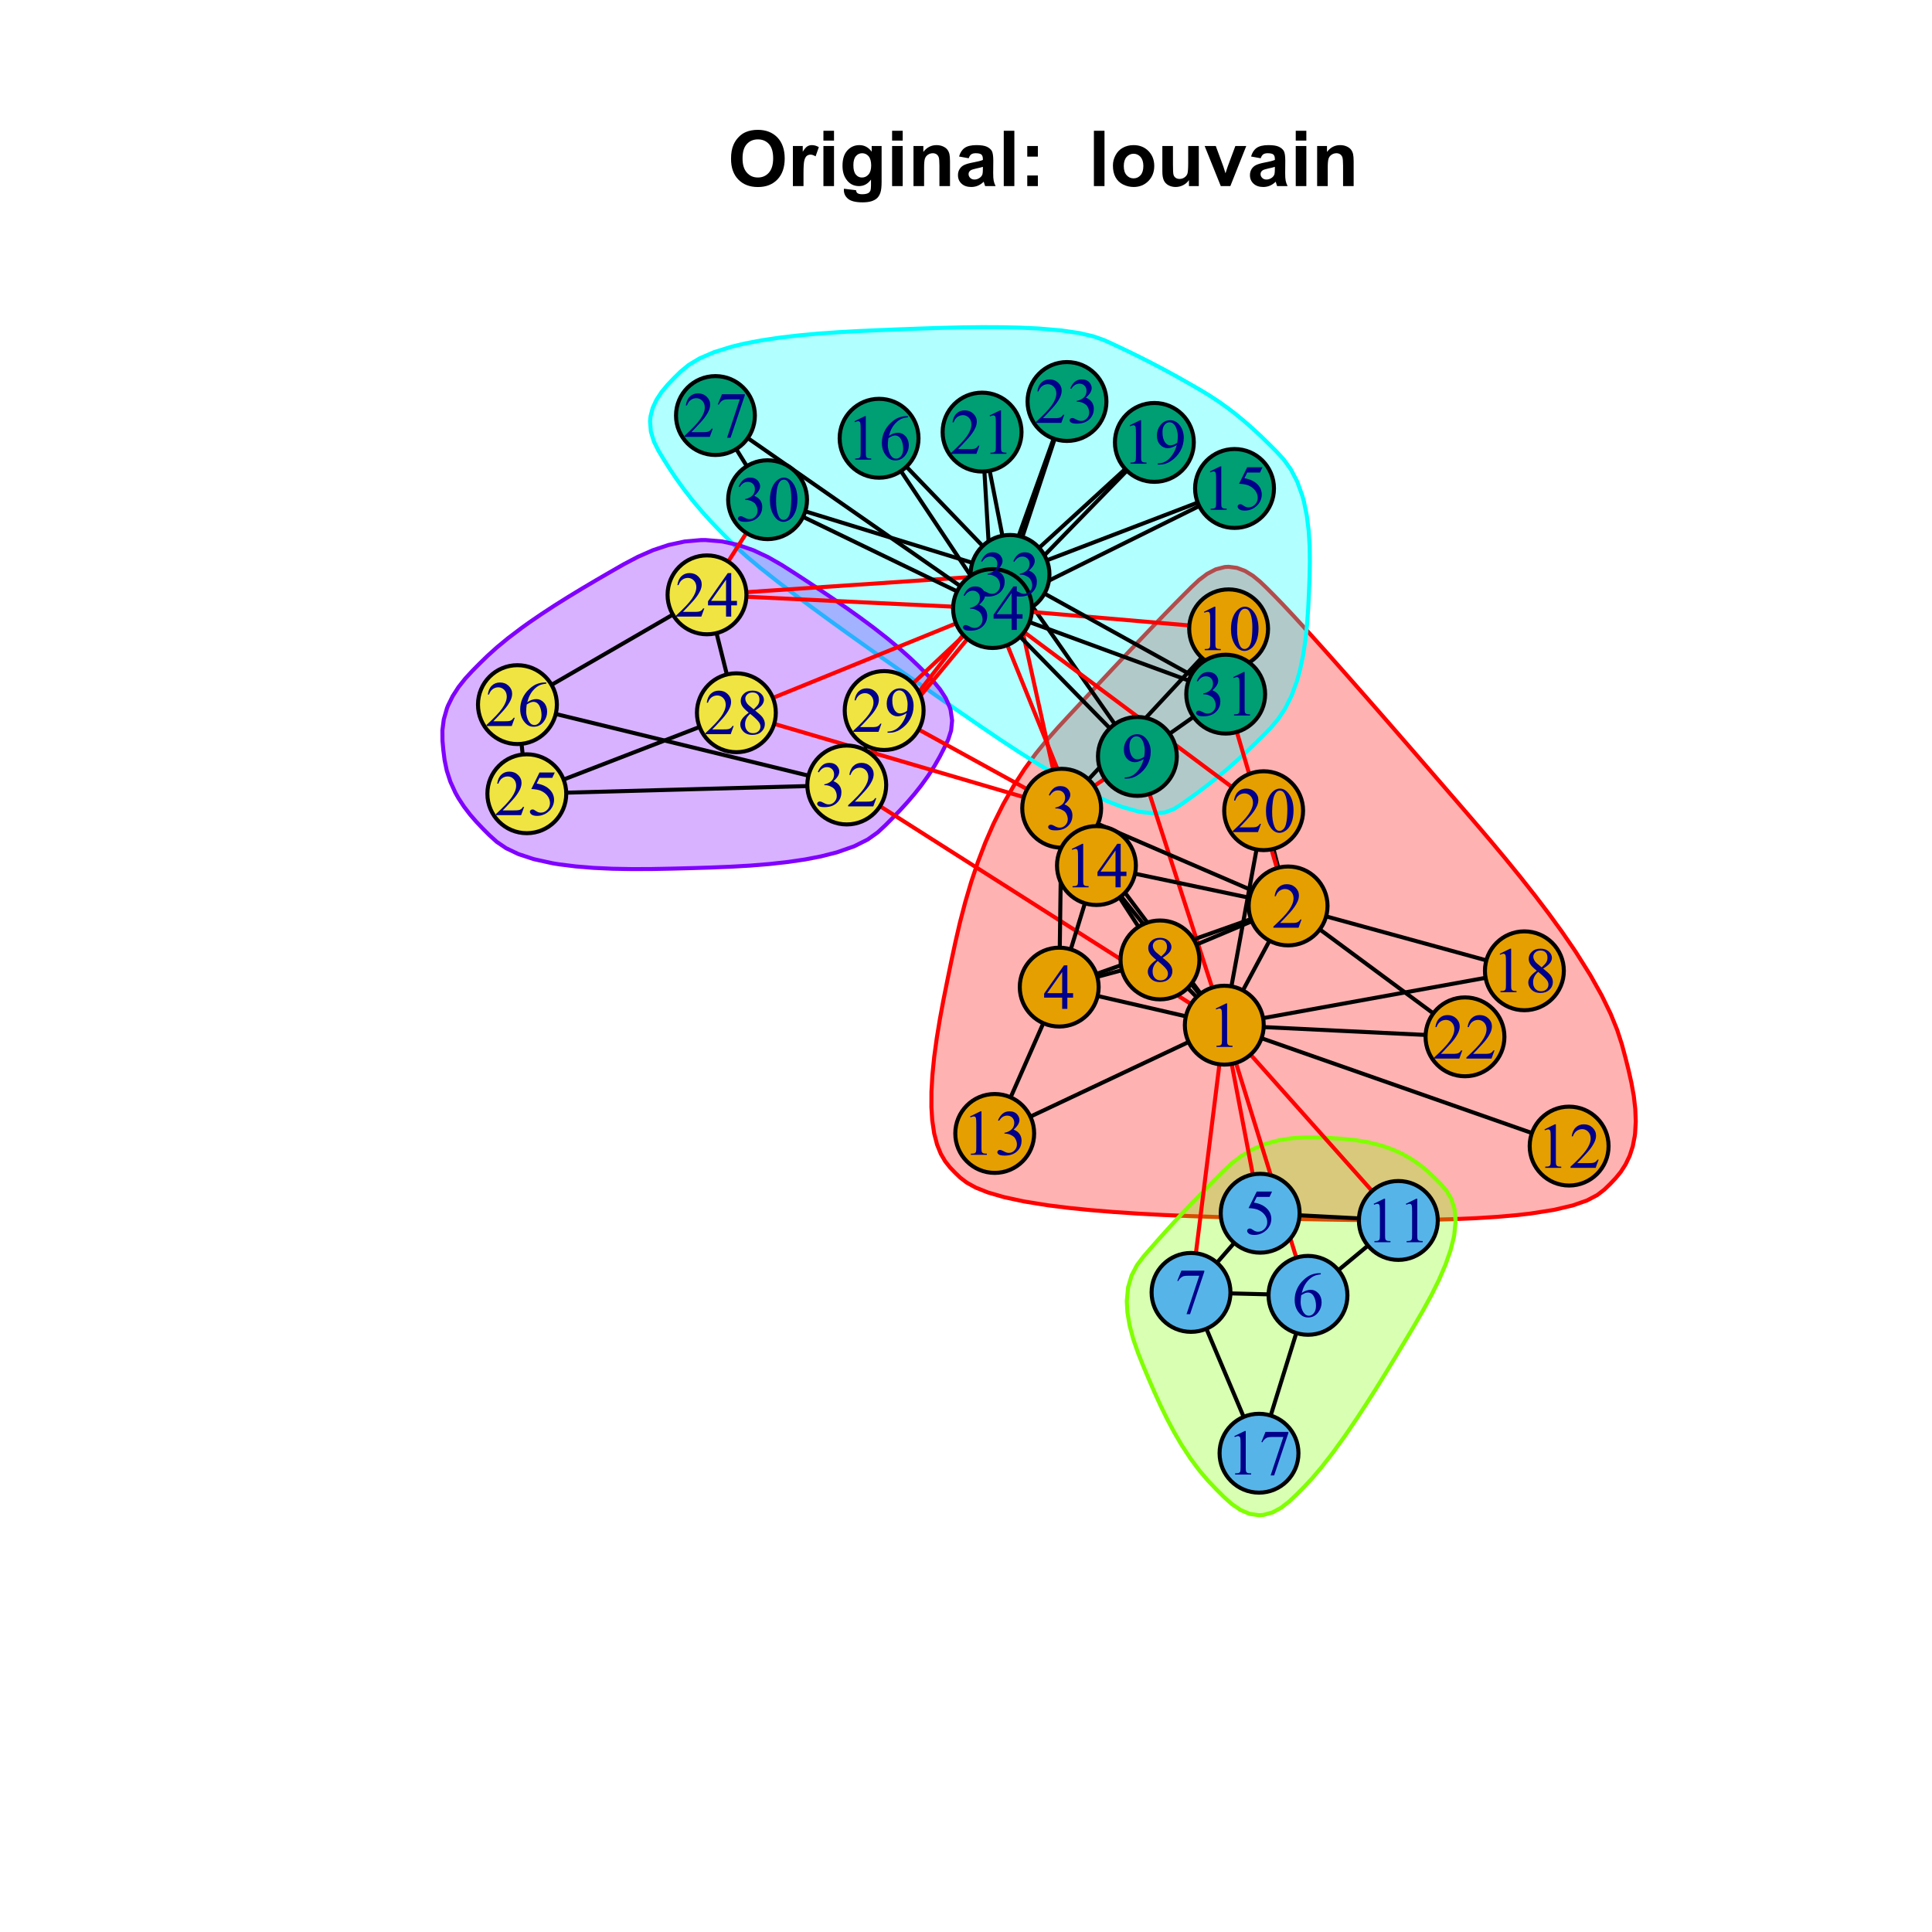 <?xml version="1.0" encoding="UTF-8"?>
<svg xmlns="http://www.w3.org/2000/svg" xmlns:xlink="http://www.w3.org/1999/xlink" width="360pt" height="360pt" viewBox="0 0 360 360" version="1.1">
<defs>
<g>
<symbol overflow="visible" id="glyph0-0">
<path style="stroke:none;" d="M 1.801 0 L 1.801 -9 L 9 -9 L 9 0 Z M 2.023 -0.227 L 8.773 -0.227 L 8.773 -8.773 L 2.023 -8.773 Z M 2.023 -0.227 "/>
</symbol>
<symbol overflow="visible" id="glyph0-1">
<path style="stroke:none;" d="M 0.625 -5.09 C 0.621 -6.137 0.777 -7.02 1.098 -7.734 C 1.328 -8.258 1.648 -8.727 2.055 -9.148 C 2.457 -9.562 2.902 -9.871 3.391 -10.074 C 4.027 -10.344 4.766 -10.48 5.609 -10.484 C 7.125 -10.48 8.344 -10.012 9.258 -9.07 C 10.168 -8.125 10.621 -6.812 10.625 -5.141 C 10.621 -3.473 10.168 -2.172 9.266 -1.234 C 8.359 -0.293 7.152 0.176 5.641 0.176 C 4.105 0.176 2.887 -0.289 1.98 -1.227 C 1.074 -2.156 0.621 -3.445 0.625 -5.09 Z M 2.77 -5.16 C 2.766 -3.992 3.035 -3.105 3.578 -2.504 C 4.113 -1.898 4.797 -1.598 5.633 -1.602 C 6.457 -1.598 7.137 -1.898 7.672 -2.496 C 8.203 -3.094 8.473 -3.988 8.473 -5.188 C 8.473 -6.367 8.211 -7.25 7.695 -7.832 C 7.172 -8.41 6.484 -8.699 5.633 -8.703 C 4.77 -8.699 4.078 -8.406 3.555 -7.82 C 3.027 -7.23 2.766 -6.344 2.77 -5.16 Z M 2.77 -5.16 "/>
</symbol>
<symbol overflow="visible" id="glyph0-2">
<path style="stroke:none;" d="M 2.926 0 L 0.949 0 L 0.949 -7.469 L 2.785 -7.469 L 2.785 -6.406 C 3.094 -6.902 3.375 -7.234 3.629 -7.395 C 3.879 -7.555 4.164 -7.633 4.484 -7.637 C 4.93 -7.633 5.363 -7.508 5.785 -7.262 L 5.176 -5.539 C 4.84 -5.75 4.531 -5.859 4.246 -5.863 C 3.969 -5.859 3.734 -5.781 3.543 -5.633 C 3.348 -5.477 3.195 -5.203 3.09 -4.809 C 2.977 -4.406 2.922 -3.57 2.926 -2.305 Z M 2.926 0 "/>
</symbol>
<symbol overflow="visible" id="glyph0-3">
<path style="stroke:none;" d="M 1.035 -8.48 L 1.035 -10.309 L 3.008 -10.309 L 3.008 -8.48 Z M 1.035 0 L 1.035 -7.469 L 3.008 -7.469 L 3.008 0 Z M 1.035 0 "/>
</symbol>
<symbol overflow="visible" id="glyph0-4">
<path style="stroke:none;" d="M 0.852 0.492 L 3.109 0.766 C 3.145 1.027 3.23 1.207 3.367 1.309 C 3.551 1.445 3.848 1.516 4.254 1.52 C 4.77 1.516 5.156 1.438 5.414 1.285 C 5.586 1.18 5.715 1.016 5.809 0.789 C 5.863 0.621 5.895 0.32 5.898 -0.121 L 5.898 -1.211 C 5.305 -0.402 4.559 0 3.664 0 C 2.656 0 1.863 -0.422 1.281 -1.273 C 0.816 -1.938 0.586 -2.773 0.59 -3.777 C 0.586 -5.023 0.887 -5.98 1.492 -6.645 C 2.094 -7.305 2.844 -7.633 3.742 -7.637 C 4.66 -7.633 5.422 -7.227 6.027 -6.418 L 6.027 -7.469 L 7.875 -7.469 L 7.875 -0.766 C 7.875 0.113 7.801 0.77 7.656 1.207 C 7.508 1.645 7.305 1.984 7.043 2.234 C 6.781 2.48 6.43 2.676 5.992 2.82 C 5.551 2.957 4.996 3.027 4.332 3.031 C 3.062 3.027 2.164 2.812 1.637 2.379 C 1.105 1.945 0.844 1.395 0.844 0.73 C 0.844 0.664 0.844 0.586 0.852 0.492 Z M 2.617 -3.887 C 2.613 -3.09 2.766 -2.512 3.074 -2.148 C 3.379 -1.777 3.758 -1.594 4.211 -1.598 C 4.691 -1.594 5.098 -1.781 5.434 -2.16 C 5.762 -2.535 5.93 -3.094 5.934 -3.84 C 5.93 -4.609 5.77 -5.184 5.453 -5.562 C 5.133 -5.934 4.73 -6.121 4.246 -6.125 C 3.77 -6.121 3.379 -5.938 3.074 -5.57 C 2.766 -5.199 2.613 -4.637 2.617 -3.887 Z M 2.617 -3.887 "/>
</symbol>
<symbol overflow="visible" id="glyph0-5">
<path style="stroke:none;" d="M 7.824 0 L 5.852 0 L 5.852 -3.812 C 5.848 -4.613 5.805 -5.133 5.723 -5.375 C 5.637 -5.609 5.5 -5.793 5.312 -5.926 C 5.121 -6.055 4.891 -6.121 4.625 -6.125 C 4.281 -6.121 3.977 -6.027 3.703 -5.844 C 3.43 -5.652 3.242 -5.406 3.145 -5.098 C 3.043 -4.785 2.992 -4.211 2.996 -3.383 L 2.996 0 L 1.02 0 L 1.02 -7.469 L 2.855 -7.469 L 2.855 -6.371 C 3.504 -7.211 4.324 -7.633 5.316 -7.637 C 5.746 -7.633 6.145 -7.555 6.508 -7.398 C 6.867 -7.238 7.141 -7.039 7.328 -6.797 C 7.512 -6.555 7.641 -6.277 7.715 -5.969 C 7.785 -5.656 7.82 -5.215 7.824 -4.641 Z M 7.824 0 "/>
</symbol>
<symbol overflow="visible" id="glyph0-6">
<path style="stroke:none;" d="M 2.512 -5.188 L 0.719 -5.512 C 0.918 -6.23 1.266 -6.766 1.758 -7.113 C 2.25 -7.461 2.98 -7.633 3.953 -7.637 C 4.832 -7.633 5.488 -7.531 5.918 -7.324 C 6.348 -7.113 6.648 -6.848 6.828 -6.527 C 7 -6.207 7.09 -5.617 7.094 -4.762 L 7.074 -2.453 C 7.07 -1.793 7.102 -1.309 7.168 -1 C 7.227 -0.688 7.348 -0.355 7.523 0 L 5.57 0 C 5.516 -0.129 5.453 -0.32 5.379 -0.582 C 5.344 -0.695 5.32 -0.773 5.309 -0.816 C 4.969 -0.484 4.605 -0.238 4.223 -0.078 C 3.836 0.086 3.426 0.164 2.996 0.168 C 2.223 0.164 1.617 -0.043 1.176 -0.457 C 0.73 -0.871 0.508 -1.398 0.512 -2.039 C 0.508 -2.461 0.609 -2.836 0.812 -3.168 C 1.012 -3.496 1.293 -3.75 1.66 -3.926 C 2.02 -4.102 2.547 -4.254 3.234 -4.387 C 4.156 -4.559 4.793 -4.719 5.152 -4.871 L 5.152 -5.07 C 5.148 -5.445 5.055 -5.719 4.871 -5.883 C 4.68 -6.043 4.328 -6.121 3.812 -6.125 C 3.457 -6.121 3.184 -6.055 2.988 -5.918 C 2.789 -5.777 2.629 -5.531 2.512 -5.188 Z M 5.152 -3.586 C 4.895 -3.5 4.496 -3.398 3.949 -3.285 C 3.402 -3.164 3.043 -3.047 2.875 -2.938 C 2.613 -2.75 2.484 -2.52 2.488 -2.242 C 2.484 -1.965 2.586 -1.727 2.797 -1.523 C 3 -1.32 3.266 -1.219 3.586 -1.223 C 3.941 -1.219 4.281 -1.336 4.605 -1.574 C 4.844 -1.75 5 -1.969 5.078 -2.23 C 5.125 -2.395 5.148 -2.715 5.152 -3.191 Z M 5.152 -3.586 "/>
</symbol>
<symbol overflow="visible" id="glyph0-7">
<path style="stroke:none;" d="M 1.035 0 L 1.035 -10.309 L 3.008 -10.309 L 3.008 0 Z M 1.035 0 "/>
</symbol>
<symbol overflow="visible" id="glyph0-8">
<path style="stroke:none;" d="M 1.414 -5.492 L 1.414 -7.469 L 3.391 -7.469 L 3.391 -5.492 Z M 1.414 0 L 1.414 -1.977 L 3.391 -1.977 L 3.391 0 Z M 1.414 0 "/>
</symbol>
<symbol overflow="visible" id="glyph0-9">
<path style="stroke:none;" d=""/>
</symbol>
<symbol overflow="visible" id="glyph0-10">
<path style="stroke:none;" d="M 0.578 -3.84 C 0.574 -4.492 0.734 -5.129 1.062 -5.742 C 1.383 -6.355 1.84 -6.824 2.434 -7.148 C 3.023 -7.473 3.688 -7.633 4.422 -7.637 C 5.551 -7.633 6.477 -7.266 7.199 -6.535 C 7.918 -5.797 8.277 -4.871 8.281 -3.754 C 8.277 -2.621 7.914 -1.684 7.188 -0.945 C 6.457 -0.203 5.539 0.164 4.438 0.168 C 3.75 0.164 3.098 0.012 2.477 -0.293 C 1.855 -0.602 1.383 -1.055 1.062 -1.652 C 0.734 -2.25 0.574 -2.977 0.578 -3.84 Z M 2.602 -3.734 C 2.602 -2.988 2.777 -2.422 3.129 -2.031 C 3.48 -1.637 3.914 -1.441 4.43 -1.441 C 4.945 -1.441 5.375 -1.637 5.727 -2.031 C 6.07 -2.422 6.246 -2.992 6.25 -3.746 C 6.246 -4.473 6.07 -5.035 5.727 -5.434 C 5.375 -5.824 4.945 -6.023 4.43 -6.027 C 3.914 -6.023 3.48 -5.824 3.129 -5.434 C 2.777 -5.035 2.602 -4.469 2.602 -3.734 Z M 2.602 -3.734 "/>
</symbol>
<symbol overflow="visible" id="glyph0-11">
<path style="stroke:none;" d="M 5.949 0 L 5.949 -1.117 C 5.672 -0.715 5.316 -0.402 4.875 -0.176 C 4.43 0.051 3.961 0.164 3.473 0.168 C 2.969 0.164 2.52 0.059 2.125 -0.16 C 1.723 -0.379 1.434 -0.691 1.258 -1.09 C 1.078 -1.488 0.988 -2.039 0.992 -2.742 L 0.992 -7.469 L 2.969 -7.469 L 2.969 -4.035 C 2.965 -2.984 3 -2.34 3.074 -2.105 C 3.145 -1.863 3.277 -1.676 3.473 -1.543 C 3.664 -1.402 3.906 -1.336 4.203 -1.336 C 4.539 -1.336 4.844 -1.426 5.109 -1.613 C 5.375 -1.793 5.559 -2.023 5.66 -2.301 C 5.758 -2.574 5.805 -3.246 5.809 -4.316 L 5.809 -7.469 L 7.785 -7.469 L 7.785 0 Z M 5.949 0 "/>
</symbol>
<symbol overflow="visible" id="glyph0-12">
<path style="stroke:none;" d="M 3.086 0 L 0.078 -7.469 L 2.152 -7.469 L 3.559 -3.656 L 3.965 -2.383 C 4.07 -2.703 4.137 -2.918 4.168 -3.023 C 4.23 -3.234 4.301 -3.445 4.379 -3.656 L 5.801 -7.469 L 7.832 -7.469 L 4.867 0 Z M 3.086 0 "/>
</symbol>
<symbol overflow="visible" id="glyph1-0">
<path style="stroke:none;" d="M 1.664 0 L 1.664 -7.5 L 7.664 -7.5 L 7.664 0 Z M 1.852 -0.188 L 7.477 -0.188 L 7.477 -7.312 L 1.852 -7.312 Z M 1.852 -0.188 "/>
</symbol>
<symbol overflow="visible" id="glyph1-1">
<path style="stroke:none;" d="M 1.406 -7.164 L 3.34 -8.109 L 3.531 -8.109 L 3.531 -1.398 C 3.527 -0.953 3.547 -0.676 3.586 -0.57 C 3.625 -0.457 3.703 -0.375 3.82 -0.316 C 3.938 -0.254 4.176 -0.219 4.535 -0.219 L 4.535 0 L 1.547 0 L 1.547 -0.219 C 1.922 -0.219 2.164 -0.25 2.273 -0.312 C 2.383 -0.367 2.457 -0.445 2.5 -0.543 C 2.543 -0.637 2.566 -0.922 2.566 -1.398 L 2.566 -5.688 C 2.566 -6.262 2.547 -6.633 2.508 -6.805 C 2.48 -6.926 2.43 -7.02 2.359 -7.078 C 2.285 -7.133 2.199 -7.16 2.098 -7.164 C 1.953 -7.16 1.75 -7.102 1.492 -6.984 Z M 1.406 -7.164 "/>
</symbol>
<symbol overflow="visible" id="glyph1-2">
<path style="stroke:none;" d="M 5.5 -1.531 L 4.945 0 L 0.258 0 L 0.258 -0.219 C 1.637 -1.469 2.605 -2.496 3.172 -3.297 C 3.73 -4.09 4.012 -4.82 4.016 -5.484 C 4.012 -5.988 3.859 -6.402 3.551 -6.727 C 3.238 -7.047 2.867 -7.207 2.445 -7.211 C 2.051 -7.207 1.699 -7.094 1.391 -6.867 C 1.078 -6.641 0.852 -6.305 0.703 -5.867 L 0.484 -5.867 C 0.582 -6.586 0.832 -7.141 1.238 -7.527 C 1.637 -7.914 2.145 -8.109 2.754 -8.109 C 3.395 -8.109 3.93 -7.902 4.367 -7.488 C 4.797 -7.074 5.016 -6.586 5.016 -6.023 C 5.016 -5.621 4.922 -5.219 4.734 -4.816 C 4.445 -4.184 3.977 -3.512 3.328 -2.805 C 2.352 -1.738 1.742 -1.098 1.508 -0.883 L 3.578 -0.883 C 3.996 -0.879 4.293 -0.895 4.465 -0.93 C 4.637 -0.957 4.789 -1.02 4.926 -1.121 C 5.062 -1.215 5.184 -1.352 5.285 -1.531 Z M 5.5 -1.531 "/>
</symbol>
<symbol overflow="visible" id="glyph1-3">
<path style="stroke:none;" d="M 0.609 -6.434 C 0.836 -6.965 1.121 -7.375 1.465 -7.672 C 1.809 -7.961 2.238 -8.109 2.758 -8.109 C 3.395 -8.109 3.883 -7.902 4.227 -7.488 C 4.477 -7.176 4.605 -6.844 4.609 -6.5 C 4.605 -5.918 4.242 -5.32 3.523 -4.703 C 4.008 -4.512 4.379 -4.238 4.629 -3.883 C 4.879 -3.527 5.004 -3.109 5.004 -2.633 C 5.004 -1.941 4.785 -1.348 4.348 -0.844 C 3.777 -0.188 2.949 0.141 1.867 0.141 C 1.332 0.141 0.969 0.074 0.773 -0.059 C 0.578 -0.191 0.48 -0.332 0.484 -0.484 C 0.48 -0.598 0.527 -0.699 0.621 -0.785 C 0.715 -0.871 0.824 -0.914 0.953 -0.914 C 1.051 -0.914 1.152 -0.898 1.254 -0.867 C 1.316 -0.844 1.465 -0.77 1.703 -0.652 C 1.934 -0.527 2.098 -0.457 2.191 -0.434 C 2.332 -0.387 2.484 -0.363 2.656 -0.367 C 3.047 -0.363 3.395 -0.52 3.691 -0.832 C 3.988 -1.141 4.137 -1.504 4.137 -1.93 C 4.137 -2.234 4.066 -2.535 3.93 -2.828 C 3.828 -3.043 3.719 -3.211 3.598 -3.328 C 3.426 -3.484 3.195 -3.625 2.906 -3.754 C 2.613 -3.879 2.312 -3.941 2.008 -3.945 L 1.82 -3.945 L 1.82 -4.117 C 2.129 -4.156 2.438 -4.27 2.75 -4.453 C 3.059 -4.633 3.285 -4.852 3.43 -5.113 C 3.566 -5.367 3.637 -5.652 3.641 -5.965 C 3.637 -6.367 3.512 -6.691 3.262 -6.941 C 3.008 -7.188 2.695 -7.312 2.32 -7.312 C 1.715 -7.312 1.207 -6.988 0.805 -6.34 Z M 0.609 -6.434 "/>
</symbol>
<symbol overflow="visible" id="glyph1-4">
<path style="stroke:none;" d="M 5.586 -2.93 L 5.586 -2.098 L 4.516 -2.098 L 4.516 0 L 3.551 0 L 3.551 -2.098 L 0.188 -2.098 L 0.188 -2.848 L 3.875 -8.109 L 4.516 -8.109 L 4.516 -2.93 Z M 3.551 -2.93 L 3.551 -6.875 L 0.762 -2.93 Z M 3.551 -2.93 "/>
</symbol>
<symbol overflow="visible" id="glyph1-5">
<path style="stroke:none;" d="M 5.211 -7.945 L 4.75 -6.949 L 2.359 -6.949 L 1.84 -5.883 C 2.871 -5.73 3.691 -5.344 4.301 -4.727 C 4.816 -4.191 5.074 -3.566 5.078 -2.852 C 5.074 -2.434 4.988 -2.047 4.824 -1.691 C 4.652 -1.336 4.441 -1.035 4.184 -0.785 C 3.926 -0.535 3.637 -0.332 3.32 -0.18 C 2.871 0.035 2.41 0.141 1.938 0.141 C 1.461 0.141 1.113 0.062 0.898 -0.102 C 0.68 -0.258 0.574 -0.438 0.574 -0.641 C 0.574 -0.746 0.617 -0.844 0.707 -0.93 C 0.797 -1.012 0.91 -1.055 1.047 -1.055 C 1.148 -1.055 1.238 -1.039 1.316 -1.008 C 1.391 -0.977 1.52 -0.895 1.703 -0.766 C 1.996 -0.559 2.293 -0.457 2.594 -0.461 C 3.051 -0.457 3.453 -0.629 3.801 -0.98 C 4.145 -1.324 4.316 -1.746 4.32 -2.242 C 4.316 -2.723 4.164 -3.172 3.855 -3.586 C 3.543 -4 3.117 -4.32 2.578 -4.555 C 2.148 -4.727 1.566 -4.828 0.836 -4.859 L 2.359 -7.945 Z M 5.211 -7.945 "/>
</symbol>
<symbol overflow="visible" id="glyph1-6">
<path style="stroke:none;" d="M 5.379 -8.109 L 5.379 -7.891 C 4.863 -7.84 4.441 -7.738 4.113 -7.582 C 3.785 -7.426 3.461 -7.191 3.148 -6.879 C 2.828 -6.562 2.566 -6.207 2.359 -5.82 C 2.148 -5.43 1.973 -4.969 1.836 -4.438 C 2.395 -4.82 2.961 -5.016 3.527 -5.016 C 4.07 -5.016 4.539 -4.797 4.941 -4.359 C 5.336 -3.922 5.535 -3.359 5.539 -2.672 C 5.535 -2.008 5.336 -1.402 4.934 -0.855 C 4.449 -0.191 3.809 0.141 3.012 0.141 C 2.465 0.141 2.004 -0.039 1.629 -0.398 C 0.887 -1.094 0.516 -2 0.516 -3.117 C 0.516 -3.828 0.656 -4.504 0.941 -5.145 C 1.227 -5.785 1.633 -6.352 2.164 -6.848 C 2.691 -7.344 3.199 -7.68 3.688 -7.852 C 4.168 -8.023 4.621 -8.109 5.039 -8.109 Z M 1.734 -4.008 C 1.664 -3.48 1.629 -3.055 1.629 -2.73 C 1.629 -2.355 1.695 -1.945 1.836 -1.508 C 1.973 -1.066 2.18 -0.719 2.453 -0.461 C 2.652 -0.277 2.895 -0.188 3.18 -0.188 C 3.52 -0.188 3.824 -0.348 4.09 -0.668 C 4.355 -0.988 4.488 -1.445 4.492 -2.039 C 4.488 -2.703 4.355 -3.281 4.094 -3.773 C 3.824 -4.262 3.449 -4.504 2.965 -4.508 C 2.816 -4.504 2.656 -4.473 2.488 -4.414 C 2.316 -4.348 2.066 -4.215 1.734 -4.008 Z M 1.734 -4.008 "/>
</symbol>
<symbol overflow="visible" id="glyph1-7">
<path style="stroke:none;" d="M 1.207 -7.945 L 5.469 -7.945 L 5.469 -7.723 L 2.82 0.164 L 2.164 0.164 L 4.535 -6.992 L 2.352 -6.992 C 1.906 -6.988 1.594 -6.938 1.406 -6.832 C 1.078 -6.652 0.812 -6.375 0.617 -6 L 0.445 -6.062 Z M 1.207 -7.945 "/>
</symbol>
<symbol overflow="visible" id="glyph1-8">
<path style="stroke:none;" d="M 2.305 -4 C 1.672 -4.512 1.266 -4.926 1.086 -5.242 C 0.898 -5.551 0.809 -5.875 0.812 -6.219 C 0.809 -6.73 1.008 -7.176 1.41 -7.551 C 1.805 -7.922 2.336 -8.109 3 -8.109 C 3.641 -8.109 4.156 -7.934 4.547 -7.586 C 4.938 -7.238 5.133 -6.844 5.133 -6.398 C 5.133 -6.102 5.027 -5.797 4.816 -5.488 C 4.605 -5.18 4.164 -4.816 3.5 -4.398 C 4.184 -3.863 4.641 -3.445 4.863 -3.148 C 5.16 -2.742 5.309 -2.324 5.309 -1.887 C 5.309 -1.324 5.094 -0.844 4.668 -0.453 C 4.242 -0.055 3.684 0.141 2.992 0.141 C 2.238 0.141 1.652 -0.094 1.23 -0.57 C 0.895 -0.945 0.727 -1.359 0.727 -1.812 C 0.727 -2.156 0.844 -2.504 1.082 -2.855 C 1.316 -3.199 1.723 -3.582 2.305 -4 Z M 3.223 -4.629 C 3.691 -5.051 3.988 -5.383 4.113 -5.625 C 4.238 -5.867 4.301 -6.145 4.301 -6.457 C 4.301 -6.863 4.184 -7.184 3.953 -7.418 C 3.723 -7.652 3.41 -7.77 3.012 -7.77 C 2.613 -7.77 2.289 -7.652 2.039 -7.422 C 1.789 -7.191 1.664 -6.922 1.664 -6.617 C 1.664 -6.41 1.715 -6.207 1.82 -6.008 C 1.922 -5.801 2.07 -5.609 2.262 -5.426 Z M 2.578 -3.781 C 2.254 -3.5 2.012 -3.203 1.859 -2.883 C 1.699 -2.562 1.621 -2.215 1.625 -1.84 C 1.621 -1.336 1.758 -0.93 2.035 -0.629 C 2.309 -0.324 2.66 -0.176 3.086 -0.176 C 3.504 -0.176 3.844 -0.293 4.102 -0.531 C 4.355 -0.77 4.48 -1.059 4.484 -1.398 C 4.48 -1.676 4.406 -1.93 4.258 -2.156 C 3.98 -2.57 3.422 -3.109 2.578 -3.781 Z M 2.578 -3.781 "/>
</symbol>
<symbol overflow="visible" id="glyph1-9">
<path style="stroke:none;" d="M 0.633 0.164 L 0.633 -0.055 C 1.141 -0.055 1.613 -0.172 2.051 -0.406 C 2.488 -0.633 2.91 -1.035 3.316 -1.605 C 3.723 -2.176 4.008 -2.801 4.172 -3.484 C 3.555 -3.09 3 -2.895 2.508 -2.895 C 1.949 -2.895 1.469 -3.109 1.074 -3.539 C 0.672 -3.969 0.473 -4.543 0.477 -5.262 C 0.473 -5.957 0.672 -6.574 1.07 -7.117 C 1.551 -7.777 2.18 -8.109 2.953 -8.109 C 3.602 -8.109 4.16 -7.84 4.629 -7.301 C 5.199 -6.629 5.484 -5.805 5.484 -4.828 C 5.484 -3.945 5.266 -3.121 4.832 -2.355 C 4.398 -1.59 3.797 -0.957 3.023 -0.457 C 2.391 -0.043 1.703 0.164 0.969 0.164 Z M 4.266 -3.922 C 4.336 -4.422 4.371 -4.828 4.371 -5.141 C 4.371 -5.516 4.305 -5.926 4.176 -6.363 C 4.047 -6.801 3.863 -7.137 3.629 -7.375 C 3.387 -7.605 3.121 -7.723 2.824 -7.727 C 2.477 -7.723 2.172 -7.566 1.91 -7.258 C 1.645 -6.941 1.512 -6.477 1.516 -5.867 C 1.512 -5.039 1.688 -4.395 2.039 -3.93 C 2.293 -3.594 2.605 -3.426 2.977 -3.43 C 3.156 -3.426 3.367 -3.469 3.613 -3.559 C 3.859 -3.641 4.078 -3.762 4.266 -3.922 Z M 4.266 -3.922 "/>
</symbol>
<symbol overflow="visible" id="glyph1-10">
<path style="stroke:none;" d="M 0.434 -3.926 C 0.434 -4.832 0.57 -5.609 0.844 -6.266 C 1.117 -6.918 1.48 -7.406 1.934 -7.727 C 2.285 -7.98 2.648 -8.109 3.023 -8.109 C 3.633 -8.109 4.18 -7.797 4.664 -7.18 C 5.266 -6.406 5.566 -5.363 5.57 -4.047 C 5.566 -3.121 5.434 -2.34 5.172 -1.699 C 4.902 -1.055 4.562 -0.586 4.156 -0.297 C 3.742 -0.004 3.348 0.141 2.965 0.141 C 2.207 0.141 1.574 -0.305 1.07 -1.203 C 0.645 -1.953 0.434 -2.863 0.434 -3.926 Z M 1.582 -3.781 C 1.582 -2.684 1.715 -1.793 1.984 -1.102 C 2.207 -0.516 2.539 -0.223 2.984 -0.227 C 3.188 -0.223 3.406 -0.316 3.637 -0.512 C 3.859 -0.699 4.031 -1.02 4.156 -1.465 C 4.328 -2.137 4.418 -3.082 4.422 -4.305 C 4.418 -5.207 4.324 -5.965 4.141 -6.574 C 3.996 -7.023 3.816 -7.34 3.598 -7.531 C 3.438 -7.656 3.242 -7.723 3.016 -7.723 C 2.746 -7.723 2.512 -7.602 2.309 -7.367 C 2.027 -7.039 1.836 -6.531 1.734 -5.836 C 1.633 -5.141 1.582 -4.453 1.582 -3.781 Z M 1.582 -3.781 "/>
</symbol>
</g>
</defs>
<g id="surface126">
<rect x="0" y="0" width="360" height="360" style="fill:rgb(100%,100%,100%);fill-opacity:1;stroke:none;"/>
<g style="fill:rgb(0%,0%,0%);fill-opacity:1;">
  <use xlink:href="#glyph0-1" x="135.594" y="34.676"/>
  <use xlink:href="#glyph0-2" x="146.795" y="34.676"/>
  <use xlink:href="#glyph0-3" x="152.398" y="34.676"/>
  <use xlink:href="#glyph0-4" x="156.399" y="34.676"/>
  <use xlink:href="#glyph0-3" x="165.195" y="34.676"/>
  <use xlink:href="#glyph0-5" x="169.196" y="34.676"/>
  <use xlink:href="#glyph0-6" x="177.992" y="34.676"/>
  <use xlink:href="#glyph0-7" x="186.001" y="34.676"/>
  <use xlink:href="#glyph0-8" x="190.002" y="34.676"/>
  <use xlink:href="#glyph0-9" x="194.797" y="34.676"/>
  <use xlink:href="#glyph0-9" x="198.798" y="34.676"/>
  <use xlink:href="#glyph0-7" x="202.798" y="34.676"/>
  <use xlink:href="#glyph0-10" x="206.799" y="34.676"/>
  <use xlink:href="#glyph0-11" x="215.595" y="34.676"/>
  <use xlink:href="#glyph0-12" x="224.391" y="34.676"/>
  <use xlink:href="#glyph0-6" x="232.4" y="34.676"/>
  <use xlink:href="#glyph0-3" x="240.409" y="34.676"/>
  <use xlink:href="#glyph0-5" x="244.409" y="34.676"/>
</g>
<path style="fill-rule:nonzero;fill:rgb(100%,0%,0%);fill-opacity:0.302;stroke-width:0.75;stroke-linecap:round;stroke-linejoin:round;stroke:rgb(100%,0%,0%);stroke-opacity:1;stroke-miterlimit:10;" d="M 282.523 226.434 L 278.871 226.75 L 274.875 227 L 270.578 227.18 L 266.031 227.297 L 261.293 227.355 L 256.422 227.355 L 251.48 227.312 L 246.508 227.234 L 241.539 227.137 L 236.574 227.027 L 231.602 226.91 L 226.633 226.77 L 221.684 226.602 L 216.809 226.395 L 212.059 226.141 L 207.492 225.836 L 203.176 225.48 L 199.152 225.074 L 195.477 224.617 L 195.211 224.582 L 190.793 223.867 L 187.098 223.07 L 184.117 222.207 L 181.828 221.297 L 180.145 220.367 L 178.918 219.426 L 177.941 218.488 L 177.008 217.516 L 176.117 216.391 L 175.305 214.996 L 174.609 213.273 L 174.07 211.188 L 173.707 208.727 L 173.555 206.301 L 173.562 203.426 L 173.742 200.293 L 174.074 196.945 L 174.551 193.453 L 175.137 189.883 L 175.805 186.285 L 176.523 182.699 L 177.258 179.125 L 178.031 175.52 L 178.883 171.848 L 179.855 168.121 L 180.961 164.367 L 182.207 160.648 L 183.594 157.02 L 185.113 153.527 L 185.121 153.504 L 186.945 149.84 L 188.891 146.418 L 190.922 143.281 L 192.996 140.441 L 195.074 137.891 L 197.133 135.57 L 199.168 133.367 L 201.215 131.172 L 203.293 128.941 L 205.395 126.695 L 207.488 124.461 L 209.539 122.285 L 211.504 120.211 L 212.488 119.172 L 214.988 116.559 L 217.176 114.293 L 219.031 112.395 L 220.59 110.824 L 221.984 109.426 L 223.402 108.094 L 224.922 106.938 L 226.539 106.09 L 228.219 105.656 L 228.938 105.613 L 230.488 105.816 L 232.008 106.391 L 233.457 107.285 L 234.82 108.406 L 236.109 109.645 L 237.41 110.953 L 238.988 112.582 L 241.047 114.777 L 243.691 117.664 L 246.934 121.27 L 247.949 122.41 L 250.242 124.992 L 252.711 127.793 L 255.332 130.777 L 258.062 133.898 L 260.863 137.117 L 263.703 140.383 L 266.547 143.664 L 269.379 146.938 L 272.199 150.199 L 275.023 153.48 L 277.852 156.801 L 280.66 160.168 L 283.418 163.562 L 286.09 166.953 L 288.633 170.301 L 291.004 173.562 L 293.172 176.707 L 293.75 177.578 L 296.344 181.711 L 298.465 185.5 L 300.117 188.902 L 301.336 191.906 L 302.199 194.559 L 302.852 196.984 L 303.449 199.355 L 303.992 201.766 L 304.43 204.199 L 304.711 206.625 L 304.801 208.977 L 304.676 211.199 L 304.621 211.637 L 304.242 213.605 L 303.66 215.391 L 302.902 216.973 L 302.016 218.355 L 301.035 219.555 L 300.008 220.633 L 298.941 221.668 L 297.605 222.695 L 295.715 223.688 L 293.07 224.613 L 289.57 225.438 L 285.184 226.129 Z M 282.523 226.434 "/>
<path style="fill-rule:nonzero;fill:rgb(50.196%,100%,0%);fill-opacity:0.302;stroke-width:0.75;stroke-linecap:round;stroke-linejoin:round;stroke:rgb(50.196%,100%,0%);stroke-opacity:1;stroke-miterlimit:10;" d="M 234.598 282.344 L 232.836 282.086 L 231.121 281.348 L 229.504 280.23 L 227.996 278.875 L 226.555 277.434 L 225.062 275.859 L 223.48 273.992 L 221.832 271.777 L 220.176 269.246 L 220.117 269.152 L 218.77 266.84 L 217.469 264.395 L 216.242 261.879 L 215.098 259.371 L 214.035 256.91 L 213.008 254.48 L 212.027 252.012 L 211.16 249.504 L 210.492 246.992 L 210.078 244.551 L 209.961 242.445 L 210.203 239.887 L 210.863 237.648 L 211.855 235.758 L 213.055 234.164 L 214.324 232.703 L 215.656 231.184 L 217.117 229.551 L 218.691 227.82 L 220.312 226.074 L 221.949 224.344 L 223.574 222.656 L 225.137 221.062 L 226.605 219.578 L 228.023 218.164 L 229.531 216.762 L 231.258 215.426 L 233.254 214.234 L 235.496 213.258 L 235.996 213.086 L 238.297 212.469 L 240.703 212.094 L 243.129 211.934 L 245.512 211.945 L 247.832 212.051 L 250.156 212.195 L 252.547 212.438 L 254.973 212.844 L 257.371 213.449 L 259.379 214.145 L 261.289 215.004 L 263.039 216 L 264.613 217.094 L 266.004 218.242 L 267.246 219.41 L 268.418 220.582 L 269.52 221.852 L 270.43 223.375 L 271.031 225.25 L 271.234 227.5 L 270.98 230.117 L 270.914 230.48 L 270.289 232.965 L 269.348 235.652 L 268.133 238.48 L 266.691 241.387 L 265.09 244.312 L 263.398 247.219 L 261.676 250.105 L 259.934 253.004 L 258.152 255.93 L 256.344 258.848 L 254.527 261.707 L 252.738 264.441 L 251.008 266.992 L 250.5 267.723 L 248.266 270.809 L 246.258 273.391 L 244.504 275.461 L 242.98 277.09 L 241.598 278.484 L 240.191 279.812 L 238.688 280.973 L 237.086 281.832 L 235.418 282.285 Z M 234.598 282.344 "/>
<path style="fill-rule:nonzero;fill:rgb(0%,100%,100%);fill-opacity:0.302;stroke-width:0.75;stroke-linecap:round;stroke-linejoin:round;stroke:rgb(0%,100%,100%);stroke-opacity:1;stroke-miterlimit:10;" d="M 206.336 149.301 L 203.465 147.988 L 200.355 146.391 L 197.047 144.535 L 193.582 142.465 L 190.023 140.219 L 186.41 137.848 L 182.789 135.395 L 179.184 132.91 L 175.582 130.41 L 171.977 127.902 L 168.359 125.379 L 164.762 122.855 L 161.223 120.352 L 157.793 117.906 L 154.527 115.551 L 151.473 113.32 L 148.82 111.352 L 144.898 108.371 L 141.711 105.852 L 139.25 103.797 L 137.438 102.172 L 136.066 100.848 L 134.836 99.617 L 133.582 98.336 L 132.281 96.965 L 130.965 95.504 L 129.66 93.98 L 128.863 93.008 L 127.355 91.059 L 125.984 89.152 L 124.777 87.348 L 123.715 85.664 L 122.715 84.016 L 121.848 82.273 L 121.277 80.41 L 121.125 78.473 L 121.223 77.539 L 121.633 75.988 L 122.336 74.484 L 123.277 73.051 L 124.391 71.711 L 125.594 70.453 L 126.844 69.227 L 128.344 67.996 L 130.359 66.785 L 133.023 65.633 L 136.387 64.586 L 138.738 64.023 L 141.781 63.441 L 145.109 62.938 L 148.668 62.516 L 152.395 62.168 L 156.215 61.898 L 160.066 61.684 L 163.91 61.512 L 167.746 61.359 L 171.59 61.215 L 175.449 61.09 L 179.285 61.004 L 183.047 60.961 L 186.664 60.977 L 190.066 61.051 L 193.195 61.191 L 193.562 61.211 L 197.77 61.57 L 201.164 62.07 L 203.754 62.68 L 205.672 63.352 L 207.211 64.047 L 208.73 64.762 L 210.34 65.531 L 212.039 66.363 L 213.793 67.246 L 214.957 67.844 L 216.918 68.875 L 218.793 69.898 L 220.531 70.867 L 222.133 71.781 L 223.684 72.676 L 225.328 73.672 L 227.094 74.832 L 228.949 76.16 L 230.012 76.977 L 231.727 78.375 L 233.391 79.832 L 234.969 81.293 L 236.434 82.723 L 237.828 84.117 L 239.207 85.621 L 240.527 87.457 L 241.715 89.73 L 242.695 92.449 L 242.988 93.543 L 243.508 96.109 L 243.852 98.875 L 244.035 101.762 L 244.074 104.695 L 244.016 107.613 L 243.898 110.5 L 243.762 113.391 L 243.559 116.316 L 243.25 119.246 L 242.816 122.113 L 242.238 124.84 L 241.695 126.82 L 240.656 129.66 L 239.445 132.074 L 238.125 134.051 L 236.762 135.648 L 235.391 137.043 L 233.98 138.438 L 232.457 139.906 L 230.812 141.43 L 229.074 142.965 L 228.203 143.711 L 226.75 144.914 L 225.297 146.07 L 223.883 147.156 L 222.52 148.164 L 221.227 149.094 L 219.977 149.977 L 218.656 150.801 L 217.027 151.391 L 214.918 151.582 L 212.238 151.25 L 208.965 150.32 Z M 206.336 149.301 "/>
<path style="fill-rule:nonzero;fill:rgb(50.196%,0%,100%);fill-opacity:0.302;stroke-width:0.75;stroke-linecap:round;stroke-linejoin:round;stroke:rgb(50.196%,0%,100%);stroke-opacity:1;stroke-miterlimit:10;" d="M 102.961 160.859 L 99.465 160.09 L 96.578 159.137 L 94.301 158.047 L 92.566 156.867 L 91.219 155.652 L 89.996 154.43 L 88.777 153.148 L 87.582 151.77 L 86.453 150.293 L 85.438 148.746 L 84.848 147.699 L 83.906 145.621 L 83.246 143.574 L 82.844 141.629 L 82.613 139.805 L 82.449 138 L 82.434 136.086 L 82.691 134.059 L 83.285 131.977 L 83.473 131.5 L 84.344 129.73 L 85.438 128.031 L 86.695 126.445 L 88.039 124.988 L 89.406 123.609 L 90.863 122.191 L 92.598 120.625 L 94.715 118.883 L 97.219 116.988 L 98.617 115.984 L 100.926 114.406 L 103.391 112.793 L 105.957 111.184 L 108.559 109.605 L 111.148 108.074 L 113.703 106.59 L 116.258 105.125 L 118.898 103.738 L 121.676 102.516 L 124.582 101.547 L 127.574 100.902 L 130.598 100.633 L 131.492 100.629 L 134.539 100.887 L 137.52 101.535 L 140.387 102.531 L 143.102 103.805 L 145.656 105.266 L 148.09 106.82 L 150.504 108.398 L 152.953 110.02 L 155.43 111.691 L 157.891 113.395 L 160.27 115.094 L 162.516 116.758 L 162.797 116.969 L 165.406 119.012 L 167.672 120.898 L 169.57 122.594 L 171.145 124.098 L 172.547 125.5 L 173.91 126.93 L 175.164 128.453 L 176.207 130.062 L 176.953 131.723 L 177.133 132.309 L 177.414 134.25 L 177.23 136.105 L 176.68 137.816 L 175.934 139.391 L 175.121 140.977 L 174.145 142.695 L 172.949 144.559 L 171.652 146.359 L 170.391 147.953 L 169.047 149.52 L 167.672 151.023 L 166.309 152.438 L 164.973 153.781 L 163.535 155.113 L 161.676 156.434 L 159.172 157.691 L 155.934 158.824 L 152.984 159.574 L 150.031 160.145 L 146.805 160.617 L 143.363 161 L 139.773 161.293 L 136.113 161.504 L 132.438 161.652 L 128.773 161.766 L 125.121 161.859 L 121.449 161.93 L 117.773 161.945 L 114.145 161.879 L 110.629 161.719 L 107.297 161.445 L 104.219 161.062 Z M 102.961 160.859 "/>
<path style="fill:none;stroke-width:0.75;stroke-linecap:round;stroke-linejoin:round;stroke:rgb(0%,0%,0%);stroke-opacity:1;stroke-miterlimit:10;" d="M 231.598 184.547 L 236.551 175.289 "/>
<path style="fill:none;stroke-width:0.75;stroke-linecap:round;stroke-linejoin:round;stroke:rgb(0%,0%,0%);stroke-opacity:1;stroke-miterlimit:10;" d="M 223.723 185.145 L 202.238 156.484 "/>
<path style="fill:none;stroke-width:0.75;stroke-linecap:round;stroke-linejoin:round;stroke:rgb(0%,0%,0%);stroke-opacity:1;stroke-miterlimit:10;" d="M 220.969 189.375 L 204.531 185.586 "/>
<path style="fill:none;stroke-width:0.75;stroke-linecap:round;stroke-linejoin:round;stroke:rgb(100%,0%,0%);stroke-opacity:1;stroke-miterlimit:10;" d="M 229.508 198.246 L 233.438 218.852 "/>
<path style="fill:none;stroke-width:0.75;stroke-linecap:round;stroke-linejoin:round;stroke:rgb(100%,0%,0%);stroke-opacity:1;stroke-miterlimit:10;" d="M 230.305 198.047 L 241.551 234.348 "/>
<path style="fill:none;stroke-width:0.75;stroke-linecap:round;stroke-linejoin:round;stroke:rgb(100%,0%,0%);stroke-opacity:1;stroke-miterlimit:10;" d="M 227.223 198.32 L 222.836 233.527 "/>
<path style="fill:none;stroke-width:0.75;stroke-linecap:round;stroke-linejoin:round;stroke:rgb(0%,0%,0%);stroke-opacity:1;stroke-miterlimit:10;" d="M 222.973 185.793 L 221.305 184.102 "/>
<path style="fill:none;stroke-width:0.75;stroke-linecap:round;stroke-linejoin:round;stroke:rgb(100%,0%,0%);stroke-opacity:1;stroke-miterlimit:10;" d="M 225.871 184.035 L 214.199 147.941 "/>
<path style="fill:none;stroke-width:0.75;stroke-linecap:round;stroke-linejoin:round;stroke:rgb(100%,0%,0%);stroke-opacity:1;stroke-miterlimit:10;" d="M 233.02 196.512 L 255.672 221.93 "/>
<path style="fill:none;stroke-width:0.75;stroke-linecap:round;stroke-linejoin:round;stroke:rgb(0%,0%,0%);stroke-opacity:1;stroke-miterlimit:10;" d="M 235.066 193.457 L 285.449 211.125 "/>
<path style="fill:none;stroke-width:0.75;stroke-linecap:round;stroke-linejoin:round;stroke:rgb(0%,0%,0%);stroke-opacity:1;stroke-miterlimit:10;" d="M 221.484 194.16 L 191.996 208.066 "/>
<path style="fill:none;stroke-width:0.75;stroke-linecap:round;stroke-linejoin:round;stroke:rgb(0%,0%,0%);stroke-opacity:1;stroke-miterlimit:10;" d="M 223.535 185.289 L 208.902 167.02 "/>
<path style="fill:none;stroke-width:0.75;stroke-linecap:round;stroke-linejoin:round;stroke:rgb(0%,0%,0%);stroke-opacity:1;stroke-miterlimit:10;" d="M 235.363 189.715 L 276.816 182.203 "/>
<path style="fill:none;stroke-width:0.75;stroke-linecap:round;stroke-linejoin:round;stroke:rgb(0%,0%,0%);stroke-opacity:1;stroke-miterlimit:10;" d="M 229.457 183.797 L 234.137 158.289 "/>
<path style="fill:none;stroke-width:0.75;stroke-linecap:round;stroke-linejoin:round;stroke:rgb(0%,0%,0%);stroke-opacity:1;stroke-miterlimit:10;" d="M 235.469 191.383 L 265.641 192.844 "/>
<path style="fill:none;stroke-width:0.75;stroke-linecap:round;stroke-linejoin:round;stroke:rgb(100%,0%,0%);stroke-opacity:1;stroke-miterlimit:10;" d="M 221.93 187.082 L 163.98 150.219 "/>
<path style="fill:none;stroke-width:0.75;stroke-linecap:round;stroke-linejoin:round;stroke:rgb(0%,0%,0%);stroke-opacity:1;stroke-miterlimit:10;" d="M 233.273 165.898 L 204.578 153.516 "/>
<path style="fill:none;stroke-width:0.75;stroke-linecap:round;stroke-linejoin:round;stroke:rgb(0%,0%,0%);stroke-opacity:1;stroke-miterlimit:10;" d="M 233.094 171.266 L 204.297 181.477 "/>
<path style="fill:none;stroke-width:0.75;stroke-linecap:round;stroke-linejoin:round;stroke:rgb(0%,0%,0%);stroke-opacity:1;stroke-miterlimit:10;" d="M 233.246 171.664 L 222.918 176.016 "/>
<path style="fill:none;stroke-width:0.75;stroke-linecap:round;stroke-linejoin:round;stroke:rgb(0%,0%,0%);stroke-opacity:1;stroke-miterlimit:10;" d="M 232.828 167.293 L 211.5 162.801 "/>
<path style="fill:none;stroke-width:0.75;stroke-linecap:round;stroke-linejoin:round;stroke:rgb(0%,0%,0%);stroke-opacity:1;stroke-miterlimit:10;" d="M 247.105 170.754 L 276.961 178.949 "/>
<path style="fill:none;stroke-width:0.75;stroke-linecap:round;stroke-linejoin:round;stroke:rgb(0%,0%,0%);stroke-opacity:1;stroke-miterlimit:10;" d="M 238.191 161.691 L 237.289 158.18 "/>
<path style="fill:none;stroke-width:0.75;stroke-linecap:round;stroke-linejoin:round;stroke:rgb(0%,0%,0%);stroke-opacity:1;stroke-miterlimit:10;" d="M 245.926 173.18 L 267.074 188.828 "/>
<path style="fill:none;stroke-width:0.75;stroke-linecap:round;stroke-linejoin:round;stroke:rgb(100%,0%,0%);stroke-opacity:1;stroke-miterlimit:10;" d="M 237.941 161.762 L 230.469 136.395 "/>
<path style="fill:none;stroke-width:0.75;stroke-linecap:round;stroke-linejoin:round;stroke:rgb(0%,0%,0%);stroke-opacity:1;stroke-miterlimit:10;" d="M 197.727 157.953 L 197.473 176.586 "/>
<path style="fill:none;stroke-width:0.75;stroke-linecap:round;stroke-linejoin:round;stroke:rgb(0%,0%,0%);stroke-opacity:1;stroke-miterlimit:10;" d="M 201.828 156.77 L 212.152 172.703 "/>
<path style="fill:none;stroke-width:0.75;stroke-linecap:round;stroke-linejoin:round;stroke:rgb(100%,0%,0%);stroke-opacity:1;stroke-miterlimit:10;" d="M 190.777 148.535 L 144.266 134.883 "/>
<path style="fill:none;stroke-width:0.75;stroke-linecap:round;stroke-linejoin:round;stroke:rgb(100%,0%,0%);stroke-opacity:1;stroke-miterlimit:10;" d="M 191.391 147.059 L 171.188 135.941 "/>
<path style="fill:none;stroke-width:0.75;stroke-linecap:round;stroke-linejoin:round;stroke:rgb(100%,0%,0%);stroke-opacity:1;stroke-miterlimit:10;" d="M 196.246 143.426 L 189.789 114.211 "/>
<path style="fill:none;stroke-width:0.75;stroke-linecap:round;stroke-linejoin:round;stroke:rgb(0%,0%,0%);stroke-opacity:1;stroke-miterlimit:10;" d="M 202.836 145.223 L 223.93 122.551 "/>
<path style="fill:none;stroke-width:0.75;stroke-linecap:round;stroke-linejoin:round;stroke:rgb(100%,0%,0%);stroke-opacity:1;stroke-miterlimit:10;" d="M 203.895 146.453 L 205.871 145.102 "/>
<path style="fill:none;stroke-width:0.75;stroke-linecap:round;stroke-linejoin:round;stroke:rgb(0%,0%,0%);stroke-opacity:1;stroke-miterlimit:10;" d="M 201.641 156.887 L 200.496 155 "/>
<path style="fill:none;stroke-width:0.75;stroke-linecap:round;stroke-linejoin:round;stroke:rgb(0%,0%,0%);stroke-opacity:1;stroke-miterlimit:10;" d="M 204.465 182.02 L 209.051 180.785 "/>
<path style="fill:none;stroke-width:0.75;stroke-linecap:round;stroke-linejoin:round;stroke:rgb(0%,0%,0%);stroke-opacity:1;stroke-miterlimit:10;" d="M 194.406 190.66 L 188.316 204.477 "/>
<path style="fill:none;stroke-width:0.75;stroke-linecap:round;stroke-linejoin:round;stroke:rgb(0%,0%,0%);stroke-opacity:1;stroke-miterlimit:10;" d="M 199.523 176.906 L 202.156 168.309 "/>
<path style="fill:none;stroke-width:0.75;stroke-linecap:round;stroke-linejoin:round;stroke:rgb(0%,0%,0%);stroke-opacity:1;stroke-miterlimit:10;" d="M 229.98 231.602 L 226.766 235.285 "/>
<path style="fill:none;stroke-width:0.75;stroke-linecap:round;stroke-linejoin:round;stroke:rgb(0%,0%,0%);stroke-opacity:1;stroke-miterlimit:10;" d="M 242.152 226.453 L 253.223 227.031 "/>
<path style="fill:none;stroke-width:0.75;stroke-linecap:round;stroke-linejoin:round;stroke:rgb(0%,0%,0%);stroke-opacity:1;stroke-miterlimit:10;" d="M 236.379 241.184 L 229.277 241.004 "/>
<path style="fill:none;stroke-width:0.75;stroke-linecap:round;stroke-linejoin:round;stroke:rgb(0%,0%,0%);stroke-opacity:1;stroke-miterlimit:10;" d="M 249.383 236.68 L 254.902 232.105 "/>
<path style="fill:none;stroke-width:0.75;stroke-linecap:round;stroke-linejoin:round;stroke:rgb(0%,0%,0%);stroke-opacity:1;stroke-miterlimit:10;" d="M 241.547 248.387 L 236.777 263.766 "/>
<path style="fill:none;stroke-width:0.75;stroke-linecap:round;stroke-linejoin:round;stroke:rgb(0%,0%,0%);stroke-opacity:1;stroke-miterlimit:10;" d="M 224.793 247.59 L 231.738 264.016 "/>
<path style="fill:none;stroke-width:0.75;stroke-linecap:round;stroke-linejoin:round;stroke:rgb(0%,0%,0%);stroke-opacity:1;stroke-miterlimit:10;" d="M 217.941 136.715 L 222.387 133.582 "/>
<path style="fill:none;stroke-width:0.75;stroke-linecap:round;stroke-linejoin:round;stroke:rgb(0%,0%,0%);stroke-opacity:1;stroke-miterlimit:10;" d="M 207.723 134.93 L 192.414 113.055 "/>
<path style="fill:none;stroke-width:0.75;stroke-linecap:round;stroke-linejoin:round;stroke:rgb(0%,0%,0%);stroke-opacity:1;stroke-miterlimit:10;" d="M 206.797 135.699 L 190.09 118.645 "/>
<path style="fill:none;stroke-width:0.75;stroke-linecap:round;stroke-linejoin:round;stroke:rgb(100%,0%,0%);stroke-opacity:1;stroke-miterlimit:10;" d="M 221.613 116.543 L 192.27 114.023 "/>
<path style="fill:none;stroke-width:0.75;stroke-linecap:round;stroke-linejoin:round;stroke:rgb(100%,0%,0%);stroke-opacity:1;stroke-miterlimit:10;" d="M 201.555 154.469 L 187.703 120.207 "/>
<path style="fill:none;stroke-width:0.75;stroke-linecap:round;stroke-linejoin:round;stroke:rgb(0%,0%,0%);stroke-opacity:1;stroke-miterlimit:10;" d="M 223.176 93.648 L 195.066 104.406 "/>
<path style="fill:none;stroke-width:0.75;stroke-linecap:round;stroke-linejoin:round;stroke:rgb(0%,0%,0%);stroke-opacity:1;stroke-miterlimit:10;" d="M 223.453 94.289 L 191.531 110.129 "/>
<path style="fill:none;stroke-width:0.75;stroke-linecap:round;stroke-linejoin:round;stroke:rgb(0%,0%,0%);stroke-opacity:1;stroke-miterlimit:10;" d="M 168.898 86.965 L 183.109 101.738 "/>
<path style="fill:none;stroke-width:0.75;stroke-linecap:round;stroke-linejoin:round;stroke:rgb(0%,0%,0%);stroke-opacity:1;stroke-miterlimit:10;" d="M 167.879 87.781 L 180.871 107.281 "/>
<path style="fill:none;stroke-width:0.75;stroke-linecap:round;stroke-linejoin:round;stroke:rgb(0%,0%,0%);stroke-opacity:1;stroke-miterlimit:10;" d="M 209.676 87.398 L 193.625 102.074 "/>
<path style="fill:none;stroke-width:0.75;stroke-linecap:round;stroke-linejoin:round;stroke:rgb(0%,0%,0%);stroke-opacity:1;stroke-miterlimit:10;" d="M 209.973 87.703 L 190.074 108.129 "/>
<path style="fill:none;stroke-width:0.75;stroke-linecap:round;stroke-linejoin:round;stroke:rgb(100%,0%,0%);stroke-opacity:1;stroke-miterlimit:10;" d="M 229.57 146.668 L 190.84 117.789 "/>
<path style="fill:none;stroke-width:0.75;stroke-linecap:round;stroke-linejoin:round;stroke:rgb(0%,0%,0%);stroke-opacity:1;stroke-miterlimit:10;" d="M 184.41 87.727 L 186.785 99.824 "/>
<path style="fill:none;stroke-width:0.75;stroke-linecap:round;stroke-linejoin:round;stroke:rgb(0%,0%,0%);stroke-opacity:1;stroke-miterlimit:10;" d="M 183.43 87.852 L 184.512 106.059 "/>
<path style="fill:none;stroke-width:0.75;stroke-linecap:round;stroke-linejoin:round;stroke:rgb(0%,0%,0%);stroke-opacity:1;stroke-miterlimit:10;" d="M 196.52 81.797 L 190.5 100.055 "/>
<path style="fill:none;stroke-width:0.75;stroke-linecap:round;stroke-linejoin:round;stroke:rgb(0%,0%,0%);stroke-opacity:1;stroke-miterlimit:10;" d="M 196.332 81.73 L 187.434 106.48 "/>
<path style="fill:none;stroke-width:0.75;stroke-linecap:round;stroke-linejoin:round;stroke:rgb(0%,0%,0%);stroke-opacity:1;stroke-miterlimit:10;" d="M 125.379 114.523 L 102.773 127.613 "/>
<path style="fill:none;stroke-width:0.75;stroke-linecap:round;stroke-linejoin:round;stroke:rgb(0%,0%,0%);stroke-opacity:1;stroke-miterlimit:10;" d="M 133.516 117.973 L 135.438 125.68 "/>
<path style="fill:none;stroke-width:0.75;stroke-linecap:round;stroke-linejoin:round;stroke:rgb(100%,0%,0%);stroke-opacity:1;stroke-miterlimit:10;" d="M 139.07 110.348 L 180.871 107.527 "/>
<path style="fill:none;stroke-width:0.75;stroke-linecap:round;stroke-linejoin:round;stroke:rgb(100%,0%,0%);stroke-opacity:1;stroke-miterlimit:10;" d="M 139.082 111.195 L 177.605 113.043 "/>
<path style="fill:none;stroke-width:0.75;stroke-linecap:round;stroke-linejoin:round;stroke:rgb(100%,0%,0%);stroke-opacity:1;stroke-miterlimit:10;" d="M 135.688 104.645 L 139.082 99.312 "/>
<path style="fill:none;stroke-width:0.75;stroke-linecap:round;stroke-linejoin:round;stroke:rgb(0%,0%,0%);stroke-opacity:1;stroke-miterlimit:10;" d="M 97.395 140.594 L 97.184 138.605 "/>
<path style="fill:none;stroke-width:0.75;stroke-linecap:round;stroke-linejoin:round;stroke:rgb(0%,0%,0%);stroke-opacity:1;stroke-miterlimit:10;" d="M 105.02 145.254 L 130.359 135.461 "/>
<path style="fill:none;stroke-width:0.75;stroke-linecap:round;stroke-linejoin:round;stroke:rgb(0%,0%,0%);stroke-opacity:1;stroke-miterlimit:10;" d="M 105.512 147.703 L 150.434 146.473 "/>
<path style="fill:none;stroke-width:0.75;stroke-linecap:round;stroke-linejoin:round;stroke:rgb(0%,0%,0%);stroke-opacity:1;stroke-miterlimit:10;" d="M 103.555 133.039 L 150.641 144.531 "/>
<path style="fill:none;stroke-width:0.75;stroke-linecap:round;stroke-linejoin:round;stroke:rgb(0%,0%,0%);stroke-opacity:1;stroke-miterlimit:10;" d="M 137.184 83.68 L 139.16 86.867 "/>
<path style="fill:none;stroke-width:0.75;stroke-linecap:round;stroke-linejoin:round;stroke:rgb(0%,0%,0%);stroke-opacity:1;stroke-miterlimit:10;" d="M 139.344 81.633 L 178.918 109.195 "/>
<path style="fill:none;stroke-width:0.75;stroke-linecap:round;stroke-linejoin:round;stroke:rgb(100%,0%,0%);stroke-opacity:1;stroke-miterlimit:10;" d="M 144.02 130.043 L 178.141 116.164 "/>
<path style="fill:none;stroke-width:0.75;stroke-linecap:round;stroke-linejoin:round;stroke:rgb(0%,0%,0%);stroke-opacity:1;stroke-miterlimit:10;" d="M 161.453 138.965 L 161.078 139.707 "/>
<path style="fill:none;stroke-width:0.75;stroke-linecap:round;stroke-linejoin:round;stroke:rgb(100%,0%,0%);stroke-opacity:1;stroke-miterlimit:10;" d="M 170.102 127.363 L 179.594 118.43 "/>
<path style="fill:none;stroke-width:0.75;stroke-linecap:round;stroke-linejoin:round;stroke:rgb(0%,0%,0%);stroke-opacity:1;stroke-miterlimit:10;" d="M 150.051 95.277 L 181.18 104.871 "/>
<path style="fill:none;stroke-width:0.75;stroke-linecap:round;stroke-linejoin:round;stroke:rgb(0%,0%,0%);stroke-opacity:1;stroke-miterlimit:10;" d="M 149.645 96.312 L 178.332 110.195 "/>
<path style="fill:none;stroke-width:0.75;stroke-linecap:round;stroke-linejoin:round;stroke:rgb(0%,0%,0%);stroke-opacity:1;stroke-miterlimit:10;" d="M 221.965 125.777 L 194.625 110.602 "/>
<path style="fill:none;stroke-width:0.75;stroke-linecap:round;stroke-linejoin:round;stroke:rgb(0%,0%,0%);stroke-opacity:1;stroke-miterlimit:10;" d="M 221.492 126.812 L 191.848 115.926 "/>
<path style="fill:none;stroke-width:0.75;stroke-linecap:round;stroke-linejoin:round;stroke:rgb(100%,0%,0%);stroke-opacity:1;stroke-miterlimit:10;" d="M 162.285 140.465 L 183.699 112.844 "/>
<path style="fill:none;stroke-width:0.75;stroke-linecap:round;stroke-linejoin:round;stroke:rgb(100%,0%,0%);stroke-opacity:1;stroke-miterlimit:10;" d="M 162.461 140.605 L 180.266 119.059 "/>
<path style="fill:none;stroke-width:0.75;stroke-linecap:round;stroke-linejoin:round;stroke:rgb(0%,0%,0%);stroke-opacity:1;stroke-miterlimit:10;" d="M 184.855 113.578 L 188.293 106.852 "/>
<path style="fill-rule:nonzero;fill:rgb(90.196%,62.353%,0%);fill-opacity:1;stroke-width:0.75;stroke-linecap:round;stroke-linejoin:round;stroke:rgb(0%,0%,0%);stroke-opacity:1;stroke-miterlimit:10;" d="M 235.48 191.027 C 235.48 195.086 232.188 198.375 228.129 198.375 C 224.07 198.375 220.781 195.086 220.781 191.027 C 220.781 186.969 224.07 183.676 228.129 183.676 C 232.188 183.676 235.48 186.969 235.48 191.027 "/>
<path style="fill-rule:nonzero;fill:rgb(90.196%,62.353%,0%);fill-opacity:1;stroke-width:0.75;stroke-linecap:round;stroke-linejoin:round;stroke:rgb(0%,0%,0%);stroke-opacity:1;stroke-miterlimit:10;" d="M 247.367 168.809 C 247.367 172.867 244.078 176.16 240.02 176.16 C 235.961 176.16 232.672 172.867 232.672 168.809 C 232.672 164.75 235.961 161.461 240.02 161.461 C 244.078 161.461 247.367 164.75 247.367 168.809 "/>
<path style="fill-rule:nonzero;fill:rgb(90.196%,62.353%,0%);fill-opacity:1;stroke-width:0.75;stroke-linecap:round;stroke-linejoin:round;stroke:rgb(0%,0%,0%);stroke-opacity:1;stroke-miterlimit:10;" d="M 205.18 150.602 C 205.18 154.66 201.891 157.953 197.828 157.953 C 193.77 157.953 190.48 154.66 190.48 150.602 C 190.48 146.543 193.77 143.254 197.828 143.254 C 201.891 143.254 205.18 146.543 205.18 150.602 "/>
<path style="fill-rule:nonzero;fill:rgb(90.196%,62.353%,0%);fill-opacity:1;stroke-width:0.75;stroke-linecap:round;stroke-linejoin:round;stroke:rgb(0%,0%,0%);stroke-opacity:1;stroke-miterlimit:10;" d="M 204.719 183.934 C 204.719 187.992 201.43 191.281 197.371 191.281 C 193.312 191.281 190.02 187.992 190.02 183.934 C 190.02 179.875 193.312 176.586 197.371 176.586 C 201.43 176.586 204.719 179.875 204.719 183.934 "/>
<path style="fill-rule:nonzero;fill:rgb(33.725%,70.588%,91.373%);fill-opacity:1;stroke-width:0.75;stroke-linecap:round;stroke-linejoin:round;stroke:rgb(0%,0%,0%);stroke-opacity:1;stroke-miterlimit:10;" d="M 242.164 226.07 C 242.164 230.129 238.875 233.418 234.816 233.418 C 230.758 233.418 227.465 230.129 227.465 226.07 C 227.465 222.012 230.758 218.719 234.816 218.719 C 238.875 218.719 242.164 222.012 242.164 226.07 "/>
<path style="fill-rule:nonzero;fill:rgb(33.725%,70.588%,91.373%);fill-opacity:1;stroke-width:0.75;stroke-linecap:round;stroke-linejoin:round;stroke:rgb(0%,0%,0%);stroke-opacity:1;stroke-miterlimit:10;" d="M 251.074 241.367 C 251.074 245.426 247.785 248.719 243.727 248.719 C 239.668 248.719 236.375 245.426 236.375 241.367 C 236.375 237.309 239.668 234.02 243.727 234.02 C 247.785 234.02 251.074 237.309 251.074 241.367 "/>
<path style="fill-rule:nonzero;fill:rgb(33.725%,70.588%,91.373%);fill-opacity:1;stroke-width:0.75;stroke-linecap:round;stroke-linejoin:round;stroke:rgb(0%,0%,0%);stroke-opacity:1;stroke-miterlimit:10;" d="M 229.277 240.82 C 229.277 244.879 225.988 248.172 221.93 248.172 C 217.871 248.172 214.582 244.879 214.582 240.82 C 214.582 236.762 217.871 233.473 221.93 233.473 C 225.988 233.473 229.277 236.762 229.277 240.82 "/>
<path style="fill-rule:nonzero;fill:rgb(90.196%,62.353%,0%);fill-opacity:1;stroke-width:0.75;stroke-linecap:round;stroke-linejoin:round;stroke:rgb(0%,0%,0%);stroke-opacity:1;stroke-miterlimit:10;" d="M 223.496 178.871 C 223.496 182.93 220.207 186.219 216.148 186.219 C 212.09 186.219 208.797 182.93 208.797 178.871 C 208.797 174.812 212.09 171.52 216.148 171.52 C 220.207 171.52 223.496 174.812 223.496 178.871 "/>
<path style="fill-rule:nonzero;fill:rgb(0%,61.961%,45.098%);fill-opacity:1;stroke-width:0.75;stroke-linecap:round;stroke-linejoin:round;stroke:rgb(0%,0%,0%);stroke-opacity:1;stroke-miterlimit:10;" d="M 219.285 140.949 C 219.285 145.008 215.996 148.301 211.938 148.301 C 207.879 148.301 204.59 145.008 204.59 140.949 C 204.59 136.891 207.879 133.602 211.938 133.602 C 215.996 133.602 219.285 136.891 219.285 140.949 "/>
<path style="fill-rule:nonzero;fill:rgb(90.196%,62.353%,0%);fill-opacity:1;stroke-width:0.75;stroke-linecap:round;stroke-linejoin:round;stroke:rgb(0%,0%,0%);stroke-opacity:1;stroke-miterlimit:10;" d="M 236.285 117.172 C 236.285 121.23 232.996 124.52 228.938 124.52 C 224.879 124.52 221.59 121.23 221.59 117.172 C 221.59 113.113 224.879 109.824 228.938 109.824 C 232.996 109.824 236.285 113.113 236.285 117.172 "/>
<path style="fill-rule:nonzero;fill:rgb(33.725%,70.588%,91.373%);fill-opacity:1;stroke-width:0.75;stroke-linecap:round;stroke-linejoin:round;stroke:rgb(0%,0%,0%);stroke-opacity:1;stroke-miterlimit:10;" d="M 267.91 227.418 C 267.91 231.477 264.617 234.766 260.559 234.766 C 256.5 234.766 253.211 231.477 253.211 227.418 C 253.211 223.359 256.5 220.066 260.559 220.066 C 264.617 220.066 267.91 223.359 267.91 227.418 "/>
<path style="fill-rule:nonzero;fill:rgb(90.196%,62.353%,0%);fill-opacity:1;stroke-width:0.75;stroke-linecap:round;stroke-linejoin:round;stroke:rgb(0%,0%,0%);stroke-opacity:1;stroke-miterlimit:10;" d="M 299.734 213.555 C 299.734 217.613 296.441 220.906 292.383 220.906 C 288.324 220.906 285.035 217.613 285.035 213.555 C 285.035 209.496 288.324 206.207 292.383 206.207 C 296.441 206.207 299.734 209.496 299.734 213.555 "/>
<path style="fill-rule:nonzero;fill:rgb(90.196%,62.353%,0%);fill-opacity:1;stroke-width:0.75;stroke-linecap:round;stroke-linejoin:round;stroke:rgb(0%,0%,0%);stroke-opacity:1;stroke-miterlimit:10;" d="M 192.699 211.203 C 192.699 215.262 189.41 218.551 185.352 218.551 C 181.293 218.551 178.004 215.262 178.004 211.203 C 178.004 207.145 181.293 203.852 185.352 203.852 C 189.41 203.852 192.699 207.145 192.699 211.203 "/>
<path style="fill-rule:nonzero;fill:rgb(90.196%,62.353%,0%);fill-opacity:1;stroke-width:0.75;stroke-linecap:round;stroke-linejoin:round;stroke:rgb(0%,0%,0%);stroke-opacity:1;stroke-miterlimit:10;" d="M 211.656 161.285 C 211.656 165.344 208.367 168.633 204.309 168.633 C 200.25 168.633 196.957 165.344 196.957 161.285 C 196.957 157.227 200.25 153.934 204.309 153.934 C 208.367 153.934 211.656 157.227 211.656 161.285 "/>
<path style="fill-rule:nonzero;fill:rgb(0%,61.961%,45.098%);fill-opacity:1;stroke-width:0.75;stroke-linecap:round;stroke-linejoin:round;stroke:rgb(0%,0%,0%);stroke-opacity:1;stroke-miterlimit:10;" d="M 237.387 91.02 C 237.387 95.078 234.098 98.371 230.039 98.371 C 225.98 98.371 222.688 95.078 222.688 91.02 C 222.688 86.961 225.98 83.672 230.039 83.672 C 234.098 83.672 237.387 86.961 237.387 91.02 "/>
<path style="fill-rule:nonzero;fill:rgb(0%,61.961%,45.098%);fill-opacity:1;stroke-width:0.75;stroke-linecap:round;stroke-linejoin:round;stroke:rgb(0%,0%,0%);stroke-opacity:1;stroke-miterlimit:10;" d="M 171.152 81.668 C 171.152 85.727 167.863 89.016 163.805 89.016 C 159.746 89.016 156.457 85.727 156.457 81.668 C 156.457 77.609 159.746 74.316 163.805 74.316 C 167.863 74.316 171.152 77.609 171.152 81.668 "/>
<path style="fill-rule:nonzero;fill:rgb(33.725%,70.588%,91.373%);fill-opacity:1;stroke-width:0.75;stroke-linecap:round;stroke-linejoin:round;stroke:rgb(0%,0%,0%);stroke-opacity:1;stroke-miterlimit:10;" d="M 241.949 270.785 C 241.949 274.844 238.656 278.133 234.598 278.133 C 230.539 278.133 227.25 274.844 227.25 270.785 C 227.25 266.727 230.539 263.438 234.598 263.438 C 238.656 263.438 241.949 266.727 241.949 270.785 "/>
<path style="fill-rule:nonzero;fill:rgb(90.196%,62.353%,0%);fill-opacity:1;stroke-width:0.75;stroke-linecap:round;stroke-linejoin:round;stroke:rgb(0%,0%,0%);stroke-opacity:1;stroke-miterlimit:10;" d="M 291.398 180.895 C 291.398 184.953 288.105 188.242 284.047 188.242 C 279.988 188.242 276.699 184.953 276.699 180.895 C 276.699 176.836 279.988 173.547 284.047 173.547 C 288.105 173.547 291.398 176.836 291.398 180.895 "/>
<path style="fill-rule:nonzero;fill:rgb(0%,61.961%,45.098%);fill-opacity:1;stroke-width:0.75;stroke-linecap:round;stroke-linejoin:round;stroke:rgb(0%,0%,0%);stroke-opacity:1;stroke-miterlimit:10;" d="M 222.449 82.438 C 222.449 86.496 219.156 89.785 215.098 89.785 C 211.039 89.785 207.75 86.496 207.75 82.438 C 207.75 78.379 211.039 75.09 215.098 75.09 C 219.156 75.09 222.449 78.379 222.449 82.438 "/>
<path style="fill-rule:nonzero;fill:rgb(90.196%,62.353%,0%);fill-opacity:1;stroke-width:0.75;stroke-linecap:round;stroke-linejoin:round;stroke:rgb(0%,0%,0%);stroke-opacity:1;stroke-miterlimit:10;" d="M 242.812 151.062 C 242.812 155.121 239.52 158.41 235.461 158.41 C 231.402 158.41 228.113 155.121 228.113 151.062 C 228.113 147.004 231.402 143.715 235.461 143.715 C 239.52 143.715 242.812 147.004 242.812 151.062 "/>
<path style="fill-rule:nonzero;fill:rgb(0%,61.961%,45.098%);fill-opacity:1;stroke-width:0.75;stroke-linecap:round;stroke-linejoin:round;stroke:rgb(0%,0%,0%);stroke-opacity:1;stroke-miterlimit:10;" d="M 190.344 80.516 C 190.344 84.574 187.055 87.863 182.996 87.863 C 178.938 87.863 175.645 84.574 175.645 80.516 C 175.645 76.457 178.938 73.164 182.996 73.164 C 187.055 73.164 190.344 76.457 190.344 80.516 "/>
<path style="fill-rule:nonzero;fill:rgb(90.196%,62.353%,0%);fill-opacity:1;stroke-width:0.75;stroke-linecap:round;stroke-linejoin:round;stroke:rgb(0%,0%,0%);stroke-opacity:1;stroke-miterlimit:10;" d="M 280.328 193.199 C 280.328 197.258 277.039 200.547 272.98 200.547 C 268.922 200.547 265.633 197.258 265.633 193.199 C 265.633 189.141 268.922 185.852 272.98 185.852 C 277.039 185.852 280.328 189.141 280.328 193.199 "/>
<path style="fill-rule:nonzero;fill:rgb(0%,61.961%,45.098%);fill-opacity:1;stroke-width:0.75;stroke-linecap:round;stroke-linejoin:round;stroke:rgb(0%,0%,0%);stroke-opacity:1;stroke-miterlimit:10;" d="M 206.168 74.816 C 206.168 78.875 202.875 82.164 198.816 82.164 C 194.758 82.164 191.469 78.875 191.469 74.816 C 191.469 70.758 194.758 67.465 198.816 67.465 C 202.875 67.465 206.168 70.758 206.168 74.816 "/>
<path style="fill-rule:nonzero;fill:rgb(94.118%,89.412%,25.882%);fill-opacity:1;stroke-width:0.75;stroke-linecap:round;stroke-linejoin:round;stroke:rgb(0%,0%,0%);stroke-opacity:1;stroke-miterlimit:10;" d="M 139.09 110.84 C 139.09 114.898 135.797 118.191 131.738 118.191 C 127.68 118.191 124.391 114.898 124.391 110.84 C 124.391 106.781 127.68 103.492 131.738 103.492 C 135.797 103.492 139.09 106.781 139.09 110.84 "/>
<path style="fill-rule:nonzero;fill:rgb(94.118%,89.412%,25.882%);fill-opacity:1;stroke-width:0.75;stroke-linecap:round;stroke-linejoin:round;stroke:rgb(0%,0%,0%);stroke-opacity:1;stroke-miterlimit:10;" d="M 105.512 147.902 C 105.512 151.961 102.223 155.254 98.164 155.254 C 94.105 155.254 90.816 151.961 90.816 147.902 C 90.816 143.844 94.105 140.555 98.164 140.555 C 102.223 140.555 105.512 143.844 105.512 147.902 "/>
<path style="fill-rule:nonzero;fill:rgb(94.118%,89.412%,25.882%);fill-opacity:1;stroke-width:0.75;stroke-linecap:round;stroke-linejoin:round;stroke:rgb(0%,0%,0%);stroke-opacity:1;stroke-miterlimit:10;" d="M 103.766 131.297 C 103.766 135.355 100.473 138.645 96.414 138.645 C 92.355 138.645 89.066 135.355 89.066 131.297 C 89.066 127.238 92.355 123.949 96.414 123.949 C 100.473 123.949 103.766 127.238 103.766 131.297 "/>
<path style="fill-rule:nonzero;fill:rgb(0%,61.961%,45.098%);fill-opacity:1;stroke-width:0.75;stroke-linecap:round;stroke-linejoin:round;stroke:rgb(0%,0%,0%);stroke-opacity:1;stroke-miterlimit:10;" d="M 140.66 77.434 C 140.66 81.492 137.371 84.781 133.312 84.781 C 129.254 84.781 125.965 81.492 125.965 77.434 C 125.965 73.375 129.254 70.082 133.312 70.082 C 137.371 70.082 140.66 73.375 140.66 77.434 "/>
<path style="fill-rule:nonzero;fill:rgb(94.118%,89.412%,25.882%);fill-opacity:1;stroke-width:0.75;stroke-linecap:round;stroke-linejoin:round;stroke:rgb(0%,0%,0%);stroke-opacity:1;stroke-miterlimit:10;" d="M 144.562 132.812 C 144.562 136.871 141.27 140.16 137.211 140.16 C 133.152 140.16 129.863 136.871 129.863 132.812 C 129.863 128.754 133.152 125.465 137.211 125.465 C 141.27 125.465 144.562 128.754 144.562 132.812 "/>
<path style="fill-rule:nonzero;fill:rgb(94.118%,89.412%,25.882%);fill-opacity:1;stroke-width:0.75;stroke-linecap:round;stroke-linejoin:round;stroke:rgb(0%,0%,0%);stroke-opacity:1;stroke-miterlimit:10;" d="M 172.098 132.398 C 172.098 136.457 168.809 139.746 164.75 139.746 C 160.691 139.746 157.402 136.457 157.402 132.398 C 157.402 128.34 160.691 125.051 164.75 125.051 C 168.809 125.051 172.098 128.34 172.098 132.398 "/>
<path style="fill-rule:nonzero;fill:rgb(0%,61.961%,45.098%);fill-opacity:1;stroke-width:0.75;stroke-linecap:round;stroke-linejoin:round;stroke:rgb(0%,0%,0%);stroke-opacity:1;stroke-miterlimit:10;" d="M 150.379 93.113 C 150.379 97.172 147.086 100.461 143.027 100.461 C 138.969 100.461 135.68 97.172 135.68 93.113 C 135.68 89.055 138.969 85.766 143.027 85.766 C 147.086 85.766 150.379 89.055 150.379 93.113 "/>
<path style="fill-rule:nonzero;fill:rgb(0%,61.961%,45.098%);fill-opacity:1;stroke-width:0.75;stroke-linecap:round;stroke-linejoin:round;stroke:rgb(0%,0%,0%);stroke-opacity:1;stroke-miterlimit:10;" d="M 235.738 129.344 C 235.738 133.402 232.449 136.691 228.391 136.691 C 224.332 136.691 221.043 133.402 221.043 129.344 C 221.043 125.285 224.332 121.996 228.391 121.996 C 232.449 121.996 235.738 125.285 235.738 129.344 "/>
<path style="fill-rule:nonzero;fill:rgb(94.118%,89.412%,25.882%);fill-opacity:1;stroke-width:0.75;stroke-linecap:round;stroke-linejoin:round;stroke:rgb(0%,0%,0%);stroke-opacity:1;stroke-miterlimit:10;" d="M 165.129 146.273 C 165.129 150.332 161.84 153.621 157.781 153.621 C 153.723 153.621 150.434 150.332 150.434 146.273 C 150.434 142.215 153.723 138.922 157.781 138.922 C 161.84 138.922 165.129 142.215 165.129 146.273 "/>
<path style="fill-rule:nonzero;fill:rgb(0%,61.961%,45.098%);fill-opacity:1;stroke-width:0.75;stroke-linecap:round;stroke-linejoin:round;stroke:rgb(0%,0%,0%);stroke-opacity:1;stroke-miterlimit:10;" d="M 195.551 107.035 C 195.551 111.094 192.262 114.383 188.203 114.383 C 184.145 114.383 180.852 111.094 180.852 107.035 C 180.852 102.977 184.145 99.684 188.203 99.684 C 192.262 99.684 195.551 102.977 195.551 107.035 "/>
<path style="fill-rule:nonzero;fill:rgb(0%,61.961%,45.098%);fill-opacity:1;stroke-width:0.75;stroke-linecap:round;stroke-linejoin:round;stroke:rgb(0%,0%,0%);stroke-opacity:1;stroke-miterlimit:10;" d="M 192.297 113.395 C 192.297 117.453 189.008 120.742 184.949 120.742 C 180.891 120.742 177.598 117.453 177.598 113.395 C 177.598 109.336 180.891 106.047 184.949 106.047 C 189.008 106.047 192.297 109.336 192.297 113.395 "/>
<g style="fill:rgb(0%,0%,54.51%);fill-opacity:1;">
  <use xlink:href="#glyph1-1" x="225.129" y="195.082"/>
</g>
<g style="fill:rgb(0%,0%,54.51%);fill-opacity:1;">
  <use xlink:href="#glyph1-2" x="237.02" y="172.863"/>
</g>
<g style="fill:rgb(0%,0%,54.51%);fill-opacity:1;">
  <use xlink:href="#glyph1-3" x="194.828" y="154.586"/>
</g>
<g style="fill:rgb(0%,0%,54.51%);fill-opacity:1;">
  <use xlink:href="#glyph1-4" x="194.371" y="187.988"/>
</g>
<g style="fill:rgb(0%,0%,54.51%);fill-opacity:1;">
  <use xlink:href="#glyph1-5" x="231.816" y="229.973"/>
</g>
<g style="fill:rgb(0%,0%,54.51%);fill-opacity:1;">
  <use xlink:href="#glyph1-6" x="240.727" y="245.352"/>
</g>
<g style="fill:rgb(0%,0%,54.51%);fill-opacity:1;">
  <use xlink:href="#glyph1-7" x="218.93" y="244.711"/>
</g>
<g style="fill:rgb(0%,0%,54.51%);fill-opacity:1;">
  <use xlink:href="#glyph1-8" x="213.148" y="182.855"/>
</g>
<g style="fill:rgb(0%,0%,54.51%);fill-opacity:1;">
  <use xlink:href="#glyph1-9" x="208.938" y="144.922"/>
</g>
<g style="fill:rgb(0%,0%,54.51%);fill-opacity:1;">
  <use xlink:href="#glyph1-1" x="222.938" y="121.156"/>
  <use xlink:href="#glyph1-10" x="228.938" y="121.156"/>
</g>
<g style="fill:rgb(0%,0%,54.51%);fill-opacity:1;">
  <use xlink:href="#glyph1-1" x="254.559" y="231.473"/>
  <use xlink:href="#glyph1-1" x="260.559" y="231.473"/>
</g>
<g style="fill:rgb(0%,0%,54.51%);fill-opacity:1;">
  <use xlink:href="#glyph1-1" x="286.383" y="217.609"/>
  <use xlink:href="#glyph1-2" x="292.383" y="217.609"/>
</g>
<g style="fill:rgb(0%,0%,54.51%);fill-opacity:1;">
  <use xlink:href="#glyph1-1" x="179.352" y="215.188"/>
  <use xlink:href="#glyph1-3" x="185.352" y="215.188"/>
</g>
<g style="fill:rgb(0%,0%,54.51%);fill-opacity:1;">
  <use xlink:href="#glyph1-1" x="198.309" y="165.34"/>
  <use xlink:href="#glyph1-4" x="204.309" y="165.34"/>
</g>
<g style="fill:rgb(0%,0%,54.51%);fill-opacity:1;">
  <use xlink:href="#glyph1-1" x="224.039" y="95.004"/>
  <use xlink:href="#glyph1-5" x="230.039" y="95.004"/>
</g>
<g style="fill:rgb(0%,0%,54.51%);fill-opacity:1;">
  <use xlink:href="#glyph1-1" x="157.805" y="85.652"/>
  <use xlink:href="#glyph1-6" x="163.805" y="85.652"/>
</g>
<g style="fill:rgb(0%,0%,54.51%);fill-opacity:1;">
  <use xlink:href="#glyph1-1" x="228.598" y="274.758"/>
  <use xlink:href="#glyph1-7" x="234.598" y="274.758"/>
</g>
<g style="fill:rgb(0%,0%,54.51%);fill-opacity:1;">
  <use xlink:href="#glyph1-1" x="278.047" y="184.879"/>
  <use xlink:href="#glyph1-8" x="284.047" y="184.879"/>
</g>
<g style="fill:rgb(0%,0%,54.51%);fill-opacity:1;">
  <use xlink:href="#glyph1-1" x="209.098" y="86.41"/>
  <use xlink:href="#glyph1-9" x="215.098" y="86.41"/>
</g>
<g style="fill:rgb(0%,0%,54.51%);fill-opacity:1;">
  <use xlink:href="#glyph1-2" x="229.461" y="155.047"/>
  <use xlink:href="#glyph1-10" x="235.461" y="155.047"/>
</g>
<g style="fill:rgb(0%,0%,54.51%);fill-opacity:1;">
  <use xlink:href="#glyph1-2" x="176.996" y="84.57"/>
  <use xlink:href="#glyph1-1" x="182.996" y="84.57"/>
</g>
<g style="fill:rgb(0%,0%,54.51%);fill-opacity:1;">
  <use xlink:href="#glyph1-2" x="266.98" y="197.254"/>
  <use xlink:href="#glyph1-2" x="272.98" y="197.254"/>
</g>
<g style="fill:rgb(0%,0%,54.51%);fill-opacity:1;">
  <use xlink:href="#glyph1-2" x="192.816" y="78.801"/>
  <use xlink:href="#glyph1-3" x="198.816" y="78.801"/>
</g>
<g style="fill:rgb(0%,0%,54.51%);fill-opacity:1;">
  <use xlink:href="#glyph1-2" x="125.738" y="114.895"/>
  <use xlink:href="#glyph1-4" x="131.738" y="114.895"/>
</g>
<g style="fill:rgb(0%,0%,54.51%);fill-opacity:1;">
  <use xlink:href="#glyph1-2" x="92.164" y="151.887"/>
  <use xlink:href="#glyph1-5" x="98.164" y="151.887"/>
</g>
<g style="fill:rgb(0%,0%,54.51%);fill-opacity:1;">
  <use xlink:href="#glyph1-2" x="90.414" y="135.281"/>
  <use xlink:href="#glyph1-6" x="96.414" y="135.281"/>
</g>
<g style="fill:rgb(0%,0%,54.51%);fill-opacity:1;">
  <use xlink:href="#glyph1-2" x="127.312" y="81.406"/>
  <use xlink:href="#glyph1-7" x="133.312" y="81.406"/>
</g>
<g style="fill:rgb(0%,0%,54.51%);fill-opacity:1;">
  <use xlink:href="#glyph1-2" x="131.211" y="136.797"/>
  <use xlink:href="#glyph1-8" x="137.211" y="136.797"/>
</g>
<g style="fill:rgb(0%,0%,54.51%);fill-opacity:1;">
  <use xlink:href="#glyph1-2" x="158.75" y="136.371"/>
  <use xlink:href="#glyph1-9" x="164.75" y="136.371"/>
</g>
<g style="fill:rgb(0%,0%,54.51%);fill-opacity:1;">
  <use xlink:href="#glyph1-3" x="137.027" y="97.098"/>
  <use xlink:href="#glyph1-10" x="143.027" y="97.098"/>
</g>
<g style="fill:rgb(0%,0%,54.51%);fill-opacity:1;">
  <use xlink:href="#glyph1-3" x="222.391" y="133.328"/>
  <use xlink:href="#glyph1-1" x="228.391" y="133.328"/>
</g>
<g style="fill:rgb(0%,0%,54.51%);fill-opacity:1;">
  <use xlink:href="#glyph1-3" x="151.781" y="150.258"/>
  <use xlink:href="#glyph1-2" x="157.781" y="150.258"/>
</g>
<g style="fill:rgb(0%,0%,54.51%);fill-opacity:1;">
  <use xlink:href="#glyph1-3" x="182.203" y="111.02"/>
  <use xlink:href="#glyph1-3" x="188.203" y="111.02"/>
</g>
<g style="fill:rgb(0%,0%,54.51%);fill-opacity:1;">
  <use xlink:href="#glyph1-3" x="178.949" y="117.379"/>
  <use xlink:href="#glyph1-4" x="184.949" y="117.379"/>
</g>
</g>
</svg>
